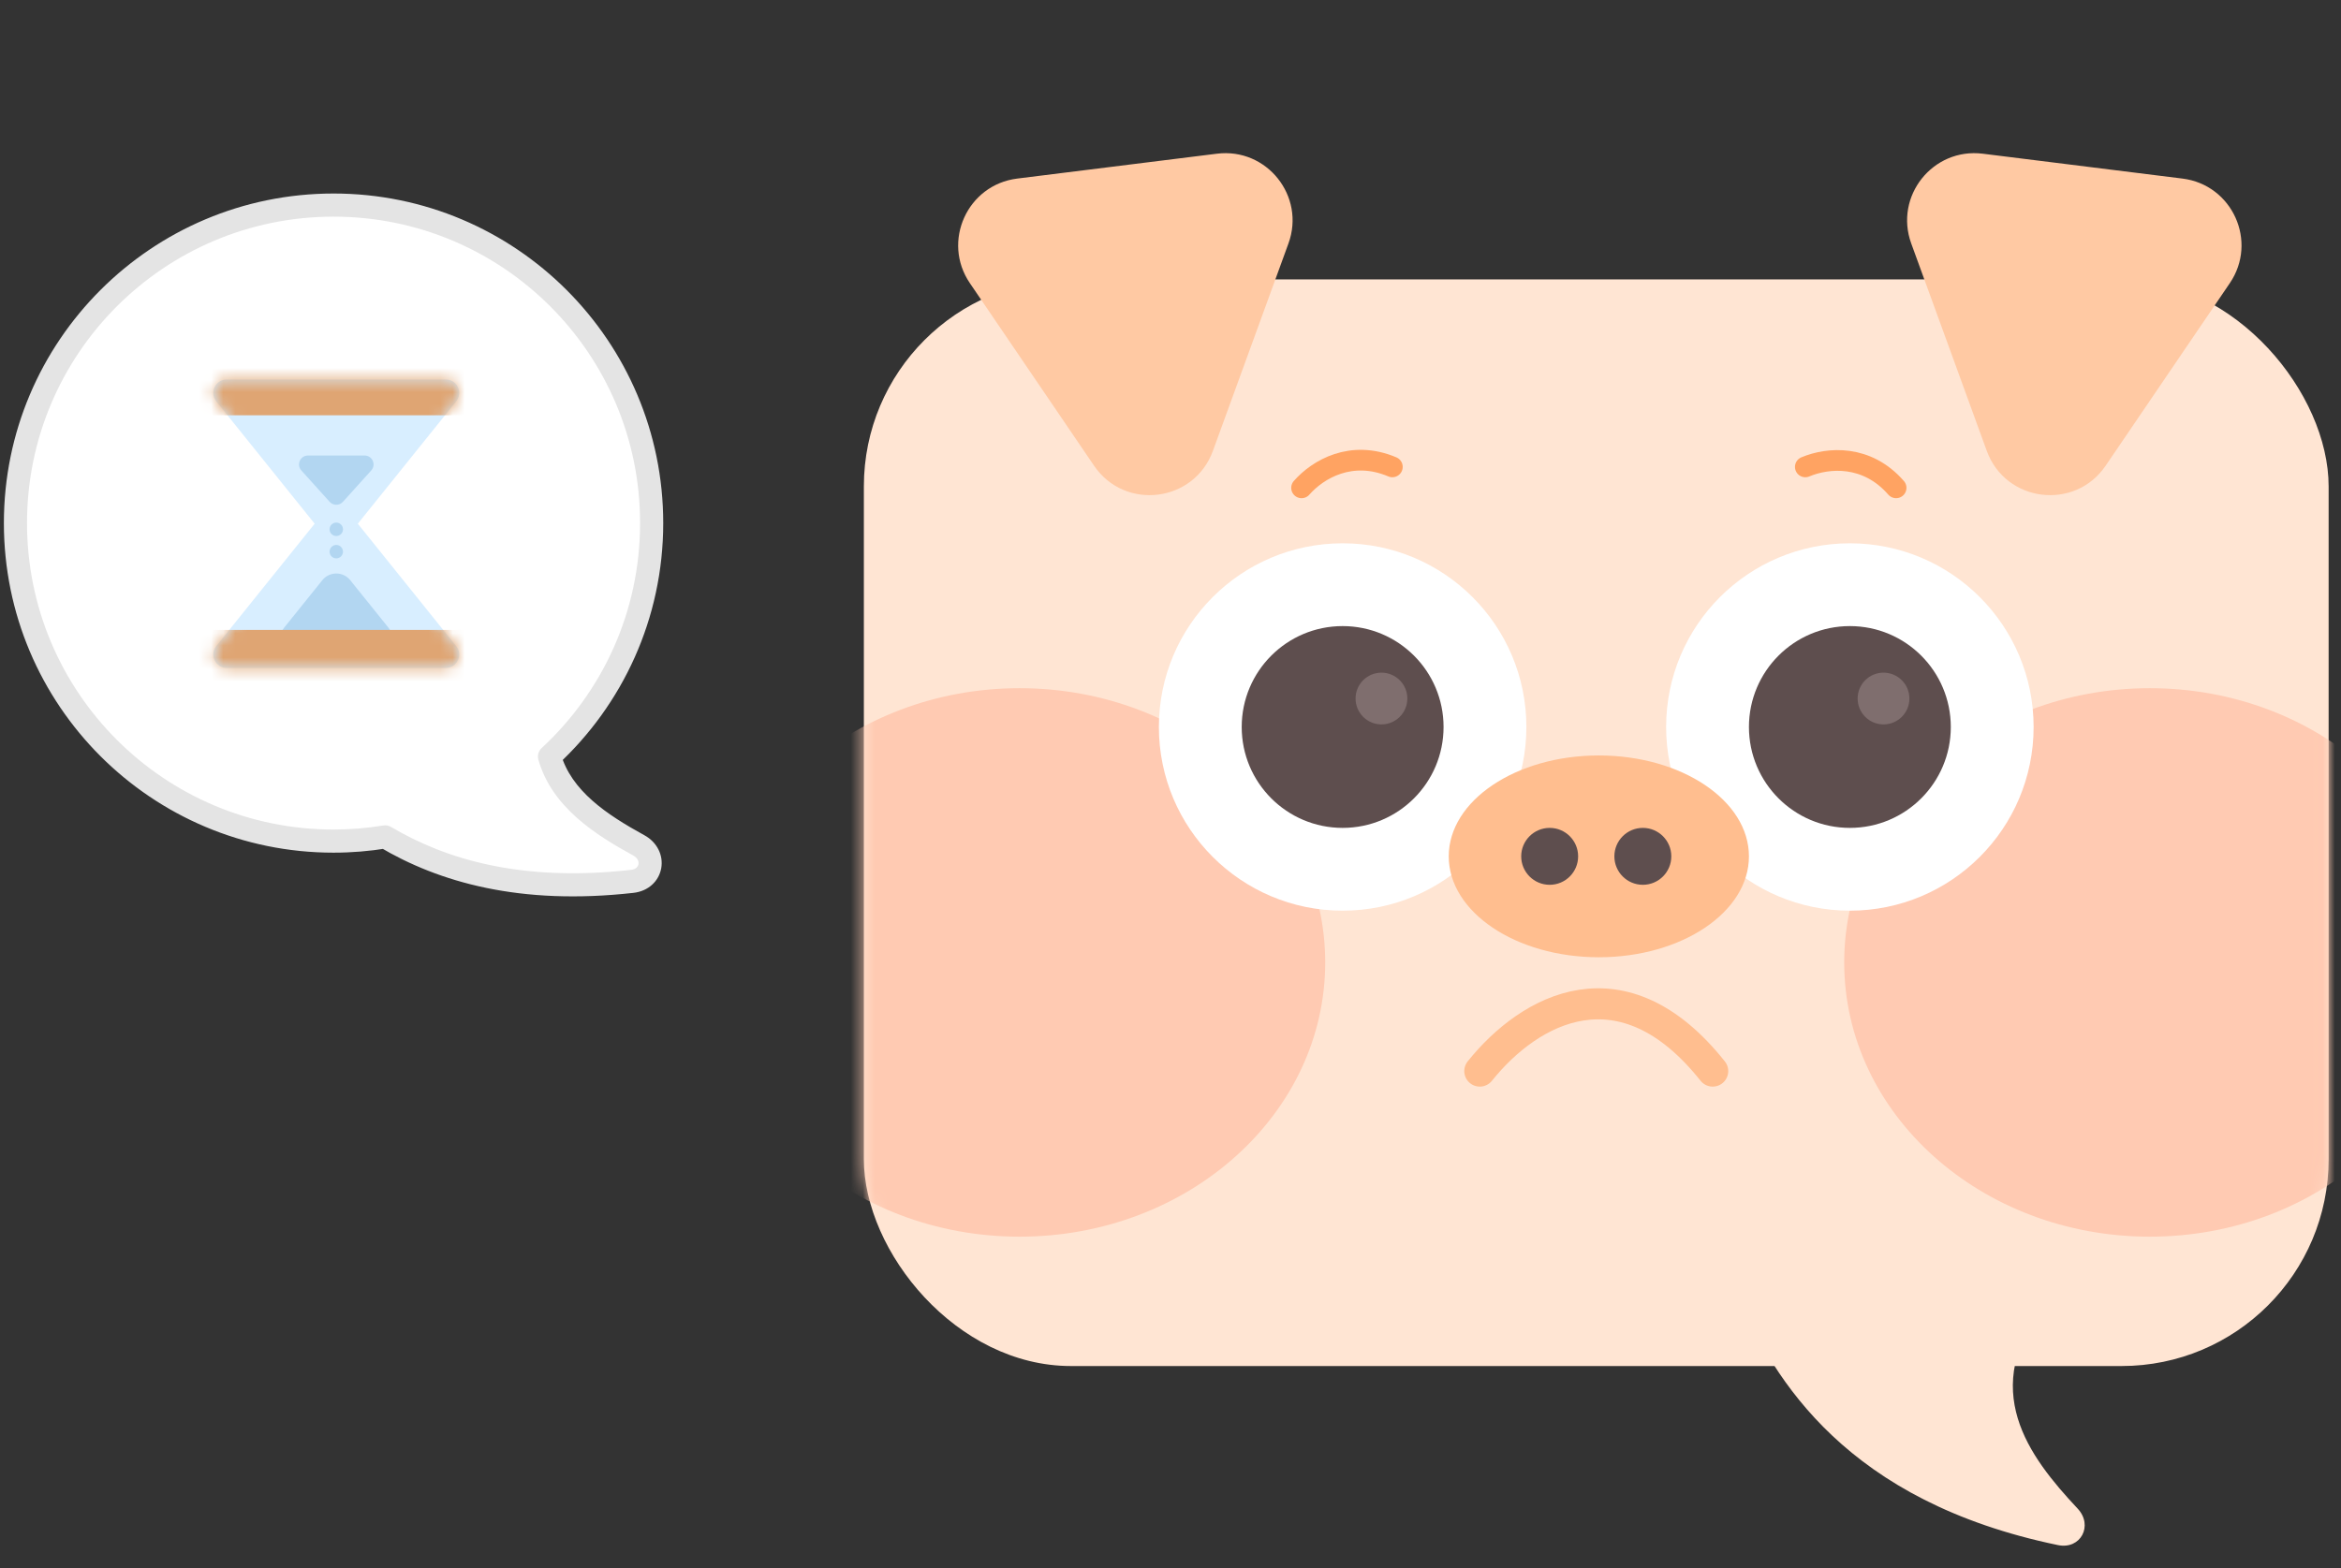 <svg width="194" height="130" viewBox="0 0 194 130" fill="none" xmlns="http://www.w3.org/2000/svg">
<rect x="0" y="0" width="194" height="130" fill="#333333" stroke="none"/>
<path d="M170.543 128.081C153.118 124.471 146.986 114.459 143.947 107.27C143.377 105.922 144.365 104.45 145.828 104.395L167.71 103.566C169.786 103.488 170.854 106.273 169.57 107.907C163.876 115.151 168.107 120.711 172.178 125.059C173.492 126.461 172.425 128.471 170.543 128.081Z" fill="#FFE5D3"/>
<rect x="71.589" y="23.163" width="121.386" height="90.075" rx="17.157" fill="#FFE5D3"/>
<mask id="mask0_2122_726" style="mask-type:alpha" maskUnits="userSpaceOnUse" x="71" y="23" width="122" height="91">
<rect x="71.589" y="23.163" width="121.386" height="90.075" rx="17.157" fill="#FFCAB2"/>
</mask>
<g mask="url(#mask0_2122_726)">
<ellipse cx="84.492" cy="79.781" rx="25.329" ry="22.733" fill="#FFCAB2"/>
<ellipse cx="178.16" cy="79.781" rx="25.329" ry="22.733" fill="#FFCAB2"/>
</g>
<circle cx="111.265" cy="60.264" r="15.227" fill="white"/>
<circle cx="111.265" cy="60.264" r="8.364" fill="#5E4E4E"/>
<circle cx="153.3" cy="60.264" r="15.227" fill="white"/>
<circle cx="153.3" cy="60.264" r="8.364" fill="#5E4E4E"/>
<circle cx="156.088" cy="57.905" r="2.145" fill="#7F6E6E"/>
<circle cx="114.482" cy="57.905" r="2.145" fill="#7F6E6E"/>
<path d="M122.632 88.788C126.808 83.581 134.483 79.413 141.933 88.788" stroke="#FFBE8F" stroke-width="2.574" stroke-linecap="round"/>
<path d="M107.862 40.44C109.22 38.893 111.995 37.265 115.385 38.703" stroke="#FFA362" stroke-width="1.716" stroke-linecap="round"/>
<path d="M149.608 38.703C151.506 37.907 154.714 37.661 157.131 40.439" stroke="#FFA362" stroke-width="1.716" stroke-linecap="round"/>
<ellipse cx="132.497" cy="70.988" rx="12.439" ry="8.364" fill="#FFBE8F"/>
<path d="M90.664 38.604C93.22 42.363 98.959 41.648 100.514 37.377L106.775 20.182C108.202 16.265 104.983 12.225 100.846 12.741L84.295 14.803C80.159 15.319 78.03 20.025 80.374 23.472L90.664 38.604Z" fill="#FFC9A3"/>
<path d="M174.497 38.604C171.941 42.363 166.202 41.648 164.646 37.377L158.385 20.182C156.959 16.265 160.178 12.225 164.314 12.741L180.865 14.803C185.001 15.319 187.13 20.025 184.786 23.472L174.497 38.604Z" fill="#FFC9A3"/>
<circle cx="128.422" cy="70.987" r="2.359" fill="#5E4E4E"/>
<circle cx="136.143" cy="70.987" r="2.359" fill="#5E4E4E"/>
<path d="M27.642 17C42.2 17 54.003 28.803 54.003 43.362C54.003 51.011 50.743 57.898 45.538 62.713C46.535 66.244 49.84 68.378 52.934 70.075C54.421 70.89 54.079 72.87 52.394 73.06C43.179 74.1 36.652 72.186 31.92 69.376C30.527 69.603 29.098 69.723 27.642 69.723C13.083 69.723 1.28 57.921 1.28 43.362C1.28 28.803 13.083 17 27.642 17Z" fill="white"/>
<path d="M27.642 17L27.642 16.042H27.642V17ZM54.003 43.362L54.962 43.362V43.362H54.003ZM45.538 62.713L44.887 62.01C44.623 62.255 44.518 62.627 44.616 62.974L45.538 62.713ZM52.934 70.075L52.473 70.915L52.473 70.915L52.934 70.075ZM52.394 73.06L52.501 74.013L52.501 74.013L52.394 73.06ZM31.92 69.376L32.41 68.551C32.216 68.436 31.988 68.393 31.765 68.429L31.92 69.376ZM27.642 69.723V70.682H27.642L27.642 69.723ZM1.28 43.362H0.322V43.362L1.28 43.362ZM27.642 17L27.642 17.959C41.671 17.959 53.044 29.332 53.044 43.362H54.003H54.962C54.962 28.273 42.73 16.042 27.642 16.042L27.642 17ZM54.003 43.362L53.044 43.362C53.044 50.733 49.904 57.368 44.887 62.01L45.538 62.713L46.189 63.417C51.581 58.428 54.962 51.29 54.962 43.362L54.003 43.362ZM45.538 62.713L44.616 62.974C45.734 66.934 49.406 69.233 52.473 70.915L52.934 70.075L53.395 69.234C50.274 67.523 47.337 65.554 46.461 62.453L45.538 62.713ZM52.934 70.075L52.473 70.915C52.877 71.137 52.944 71.441 52.91 71.634C52.877 71.817 52.727 72.058 52.286 72.108L52.394 73.06L52.501 74.013C53.746 73.872 54.609 73.027 54.797 71.969C54.983 70.921 54.478 69.828 53.395 69.234L52.934 70.075ZM52.394 73.06L52.286 72.108C43.269 73.125 36.954 71.251 32.41 68.551L31.92 69.376L31.43 70.2C36.351 73.122 43.089 75.075 52.501 74.013L52.394 73.06ZM31.92 69.376L31.765 68.429C30.423 68.649 29.046 68.764 27.642 68.765L27.642 69.723L27.642 70.682C29.151 70.682 30.632 70.557 32.074 70.322L31.92 69.376ZM27.642 69.723V68.765C13.612 68.765 2.239 57.391 2.239 43.362L1.28 43.362L0.322 43.362C0.322 58.45 12.553 70.682 27.642 70.682V69.723ZM1.28 43.362H2.239C2.239 29.332 13.612 17.959 27.642 17.959V17V16.042C12.553 16.042 0.322 28.273 0.322 43.362H1.28Z" fill="#E4E4E4"/>
<path d="M36.941 31.458C37.874 31.458 38.392 32.539 37.808 33.267L29.652 43.413L37.808 53.56C38.393 54.287 37.874 55.368 36.941 55.368H18.788C17.855 55.368 17.336 54.287 17.921 53.56L26.076 43.413L17.921 33.267C17.337 32.539 17.855 31.458 18.788 31.458H36.941Z" fill="#D8EEFF"/>
<path d="M26.713 48.094C27.306 47.356 28.43 47.356 29.024 48.094L32.189 52.03C32.969 53 32.278 54.442 31.033 54.442H24.703C23.458 54.442 22.767 53 23.548 52.03L26.713 48.094Z" fill="#B2D6F1"/>
<path d="M27.318 41.598C27.612 41.925 28.124 41.925 28.419 41.598L30.764 38.998C31.195 38.521 30.856 37.76 30.214 37.76H25.523C24.88 37.76 24.542 38.521 24.972 38.998L27.318 41.598Z" fill="#B2D6F1"/>
<mask id="mask1_2122_726" style="mask-type:alpha" maskUnits="userSpaceOnUse" x="17" y="31" width="22" height="25">
<path d="M36.941 31.458C37.874 31.458 38.392 32.539 37.807 33.267L29.651 43.413L37.807 53.56C38.392 54.287 37.874 55.368 36.941 55.368H18.788C17.855 55.368 17.336 54.287 17.921 53.56L26.076 43.413L17.921 33.267C17.337 32.539 17.855 31.458 18.788 31.458H36.941Z" fill="#D9D9D9"/>
</mask>
<g mask="url(#mask1_2122_726)">
<path d="M40.287 57.037H15.82V52.217H40.287V57.037ZM40.287 34.424H15.82V29.605H40.287V34.424Z" fill="#DFA573"/>
</g>
<circle cx="27.868" cy="45.73" r="0.556" fill="#B2D6F1"/>
<circle cx="27.868" cy="43.876" r="0.556" fill="#B2D6F1"/>
</svg>
